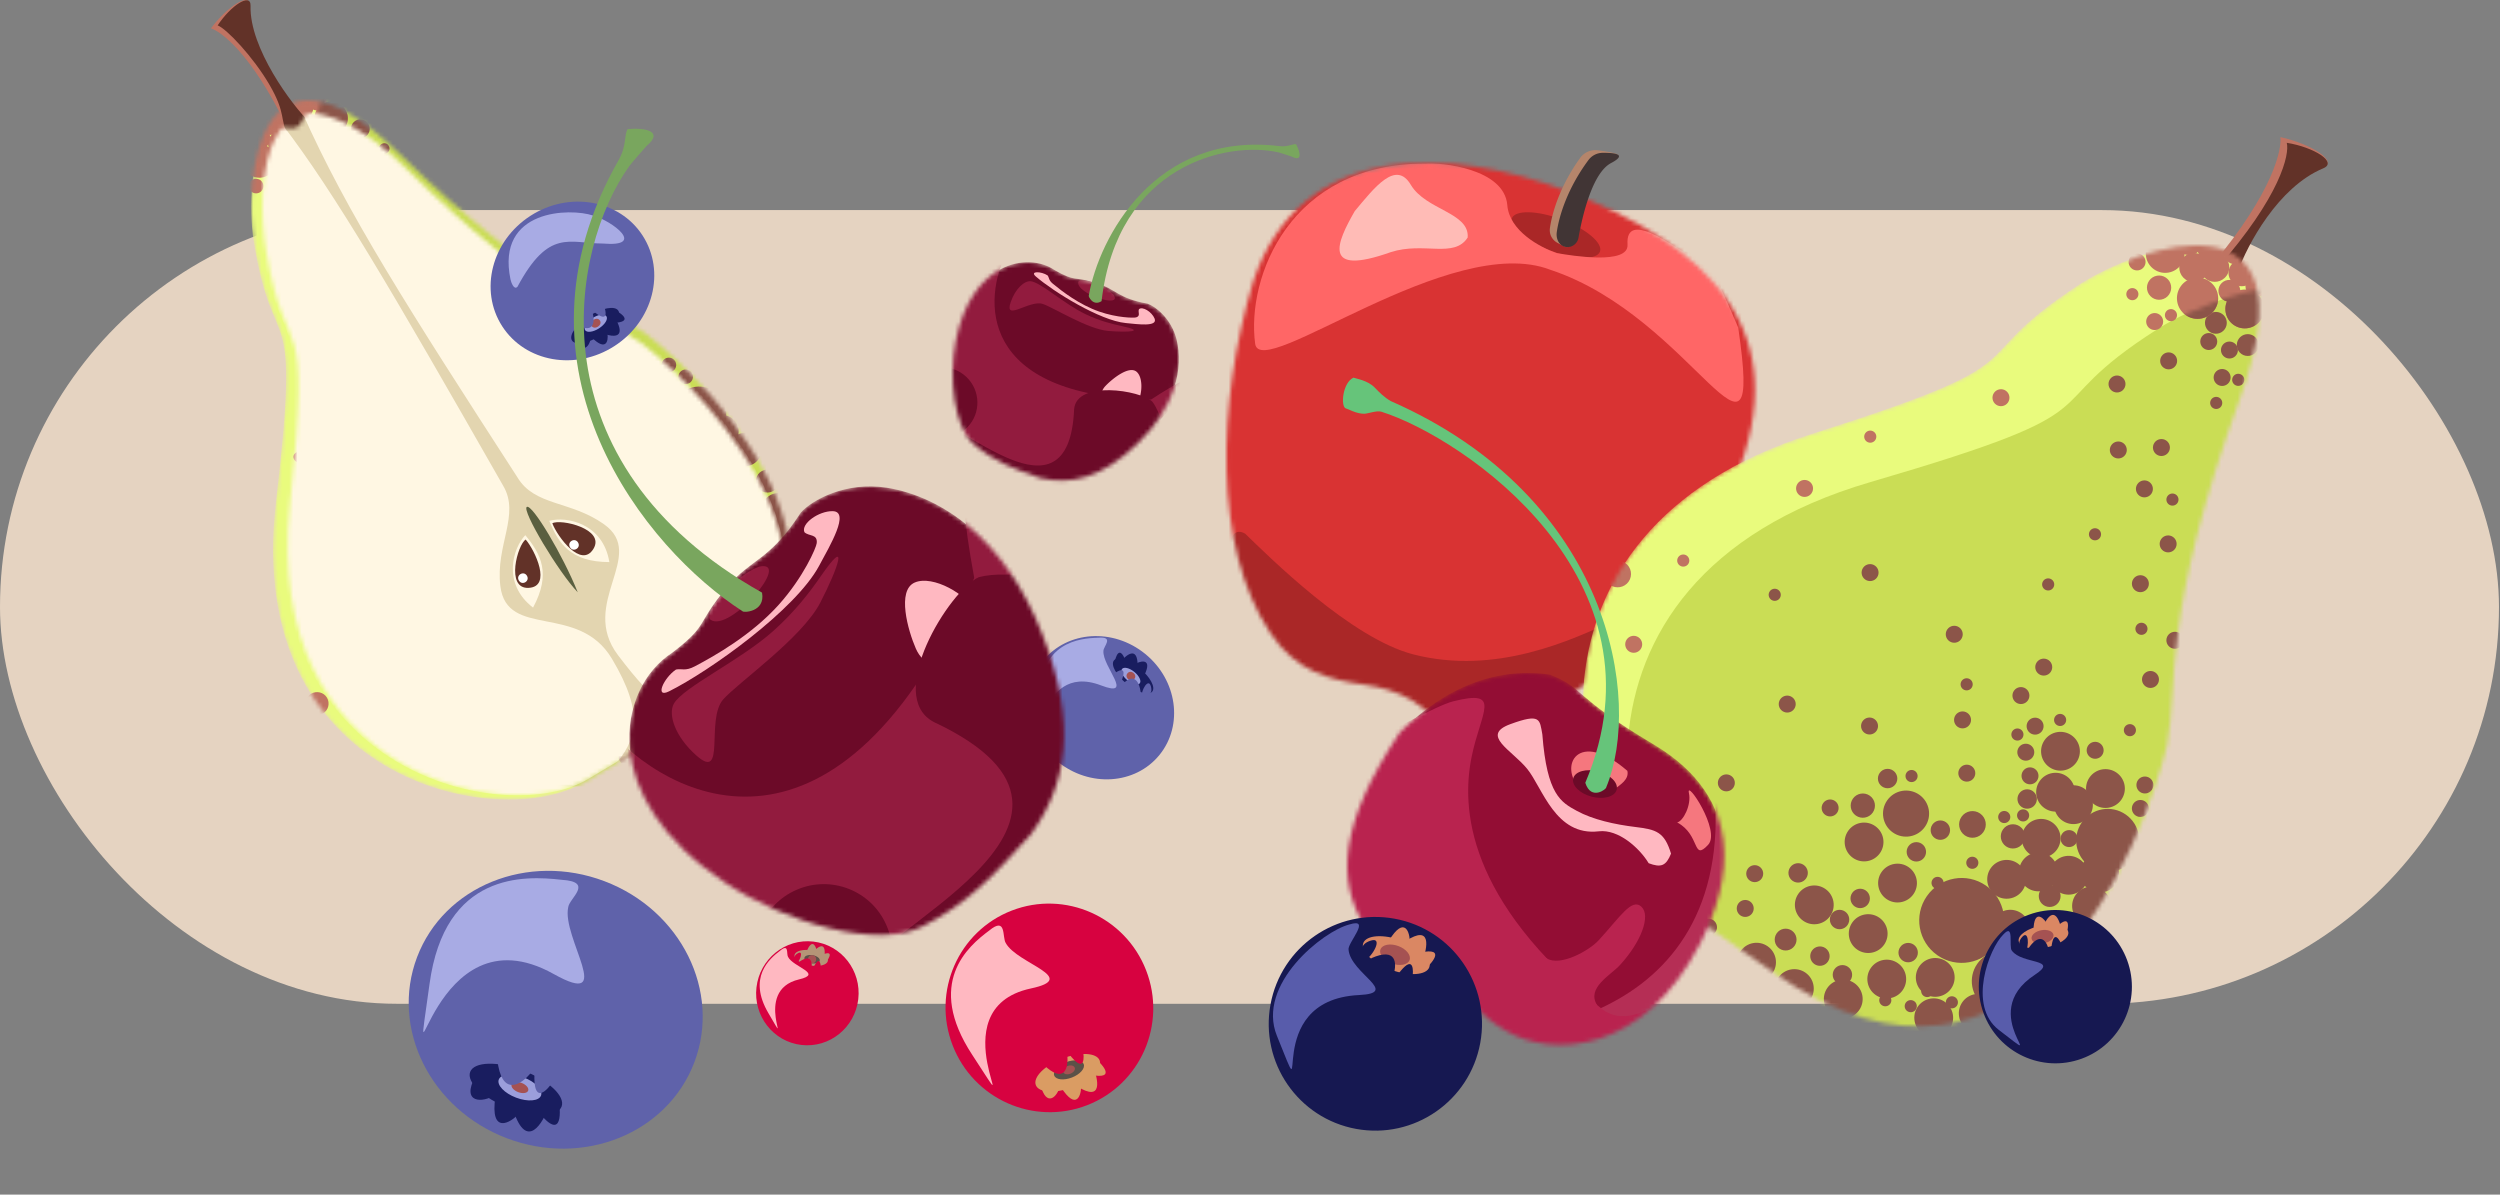 <svg viewBox="0 0 609 291" xmlns="http://www.w3.org/2000/svg" xmlns:xlink="http://www.w3.org/1999/xlink"><rect x="0" y="0" width="609" height="291" fill="#808080" stroke="none"/><defs><path d="M36.162 13.026C1.854-20.326-1.828 19.122.597 34.246 5.49 64.763 12.195 45.078 6.019 97.881c-7.977 68.208 54.534 80.495 75.045 68.258l24.656-14.71c55.421-33.066 6.649-82.084-9.792-94.763-10.571-7.304-25.249-10.086-59.766-43.641z" id="a"/><path d="M2.193 3.468C-.042 8.648-.157 19.862.093 24.25l12.33-16.528L7.298.126c-.45.071-3.121-1.259-5.106 3.342z" id="c"/><path d="M92.561 56.23c-10.21-7.18-24.32-10.017-57.752-42.874C25.411 4.119 17.886.759 12.846.109 9.469-.536 10.54 1.817 8.48 3.38c-2.352 1.07-3.423-1.282-4.85 1.897C-.953 12.6-.346 26.283.883 33.596c4.983 29.636 11.23 10.613 5.8 61.751-7.015 66.058 53.077 78.557 72.641 66.885l23.518-14.032c52.865-31.54 5.611-79.523-10.282-91.97z" id="e"/><path d="M123.921 77.122c-6.087 12.298-26.259 54.778-58.534 59.5-9.116 1.003-11.865.51-20.153-5.681-3.679-2.172-7.765-3.271-11.647-3.825-8.737-1.245-16.658-3.25-22.872-12.551C-3.35 93.515-2.275 58.51 6.488 28.97 18.078-5.971 55.202-3.601 82.362 6.68c35.613 13.48 56.364 34.574 41.56 70.44z" id="g"/><path d="M160.059 37.32c18.945-52.31-24.632-37.357-39.502-27.557-30.01 19.777-5.938 17.473-64.863 36.168-76.116 24.15-59.245 96.287-36.464 112.18l27.384 19.103c61.556 42.942 90.19-32.19 95.767-55.678 2.687-14.697-1.383-31.587 17.678-84.216z" id="i"/><path d="M23.032.002C16.472.109 4.531 5.348 0 7.712l23.416 5.167 5.601-9.062c-.291-.443-.158-3.91-5.985-3.815z" id="k"/><path d="M23.173 96.425C-7.889 75.727-2.963 49.12 10.43 40.529c9.167-7.054 5.51-6.587 13.277-15.878 6.035-7.217 10.386-6.363 18.051-18.266C44.43 3.385 52.71-1.262 62.68.32c13.313 2.112 28.867 12.444 37.927 35.742 8.703 22.378 5.802 36.68-2.697 48.564-9.075 10.072-15.368 16.927-26.57 22.592-10.947 5.536-33.3-.886-48.167-10.793z" id="m"/><path d="M.728 19.219C4.403.242 18.098-2.726 24.88 1.954c5.203 2.967 4.25 1.313 10.241 3.166 4.654 1.44 5.116 3.689 12.335 4.97 1.967.676 5.843 3.702 7.082 8.78 1.653 6.783-.172 16.279-9.489 25.266-8.949 8.633-16.362 10.108-23.737 8.425-6.627-2.321-11.16-3.956-16.106-8.174C.372 40.265-1.03 28.303.728 19.219z" id="o"/><path d="M12.752 14.555c-14.793 22.22-15.5 36.116-8.307 47.409 4.01 6.299 14.452 9.255 20.999 14.383 6.547 5.129 6.655 6.916 13.24 10.836 11.273 6.71 33.506 5.418 47.204-21.148C93.915 50.467 96.88 30.653 74.667 17.43 54.305 5.309 58.083 3.848 49.357.394 30.75-2.31 17.687 9.613 12.752 14.554z" id="q"/></defs><g fill="none" fill-rule="evenodd"><rect fill="#E5D3C1" fill-rule="nonzero" y="51.18" width="608.749" height="193.341" rx="96.671"/><g transform="translate(61.197 24.459)"><mask id="b" fill="#fff"><use xlink:href="#a"/></mask><g mask="url(#b)"><g transform="translate(-3.58 -14.383)"><path d="M39.741 27.41C5.433-5.944 1.751 33.505 4.176 48.628c4.895 30.519 11.598 10.833 5.422 63.637-7.977 68.208 54.534 80.495 75.045 68.258l24.656-14.71c55.421-33.066 6.65-82.084-9.792-94.763-10.57-7.304-25.249-10.087-59.766-43.642z" fill="#E9FB7D" fill-rule="nonzero"/><path d="M58.816 13.465C21.951-21.518 17.023 20.86 19.341 37.018c4.678 32.61 12.473 11.353 4.51 68.104-10.287 73.307 57.978 85.069 80.744 71.487l27.366-16.328c61.515-36.701 9.143-88.153-8.597-101.376-11.426-7.592-27.458-10.244-64.548-45.44z" fill="#CADD55" fill-rule="nonzero"/><ellipse fill="#C07362" fill-rule="nonzero" transform="rotate(-30.821 5.574 29.153)" cx="5.574" cy="29.153" rx="4.065" ry="4.066"/><ellipse fill="#C07362" fill-rule="nonzero" transform="rotate(-30.821 12.48 20.89)" cx="12.479" cy="20.891" rx="3.049" ry="3.049"/><ellipse fill="#C07362" fill-rule="nonzero" transform="rotate(-30.821 10.726 24.896)" cx="10.726" cy="24.896" rx="3.049" ry="3.049"/><ellipse fill="#C07362" fill-rule="nonzero" transform="rotate(-30.821 5.152 23.487)" cx="5.152" cy="23.487" rx="3.049" ry="3.049"/><ellipse fill="#C07362" fill-rule="nonzero" transform="rotate(-30.821 18.233 20.12)" cx="18.233" cy="20.121" rx="2.287" ry="2.287"/><ellipse fill="#C07362" fill-rule="nonzero" transform="rotate(-30.821 11.533 15.833)" cx="11.533" cy="15.833" rx="2.287" ry="2.287"/><ellipse fill="#C07362" fill-rule="nonzero" transform="rotate(-30.821 19.641 14.547)" cx="19.641" cy="14.547" rx="2.287" ry="2.287"/><ellipse fill="#C07362" fill-rule="nonzero" transform="rotate(-30.821 8.387 19.486)" cx="8.387" cy="19.486" rx="3.303" ry="3.303"/><ellipse fill="#C07362" fill-rule="nonzero" transform="rotate(-30.821 15.89 16.193)" cx="15.89" cy="16.193" rx="2.795" ry="2.795"/><ellipse fill="#8C5549" fill-rule="nonzero" transform="rotate(-30.821 23.188 25.45)" cx="23.188" cy="25.45" rx="2.287" ry="2.287"/><ellipse fill="#C07362" fill-rule="nonzero" transform="rotate(-30.821 16.91 26.829)" cx="16.909" cy="26.829" rx="4.319" ry="4.32"/><ellipse fill="#C07362" fill-rule="nonzero" transform="rotate(-30.821 23.03 18.739)" cx="23.03" cy="18.739" rx="4.065" ry="4.066"/><ellipse fill="#8C5549" fill-rule="nonzero" transform="rotate(-30.821 30.17 21.284)" cx="30.17" cy="21.284" rx="2.287" ry="2.287"/><ellipse fill="#C07362" fill-rule="nonzero" transform="rotate(-30.821 11.578 33.265)" cx="11.578" cy="33.265" rx="2.541" ry="2.541"/><ellipse fill="#C07362" fill-rule="nonzero" transform="rotate(-30.821 17.669 37.028)" cx="17.669" cy="37.028" rx="1.779" ry="1.779"/><ellipse fill="#8C5549" fill-rule="nonzero" transform="rotate(-30.821 29.55 25.205)" cx="29.55" cy="25.205" rx="1.779" ry="1.779"/><ellipse fill="#8C5549" fill-rule="nonzero" transform="rotate(-30.821 61.291 53.61)" cx="61.291" cy="53.61" rx="1.779" ry="1.779"/><ellipse fill="#8C5549" fill-rule="nonzero" transform="rotate(-30.821 26.353 49.6)" cx="26.353" cy="49.6" rx="1.779" ry="1.779"/><ellipse fill="#8C5549" fill-rule="nonzero" transform="rotate(-30.821 26.382 37.747)" cx="26.382" cy="37.747" rx="1.779" ry="1.779"/><ellipse fill="#8C5549" fill-rule="nonzero" transform="rotate(-30.821 105.327 78.823)" cx="105.327" cy="78.823" rx="1.779" ry="1.779"/><ellipse fill="#8C5549" fill-rule="nonzero" transform="rotate(-30.821 85.656 68.663)" cx="85.656" cy="68.663" rx="1.779" ry="1.779"/><ellipse fill="#8C5549" fill-rule="nonzero" transform="rotate(-30.821 88.807 98.74)" cx="88.807" cy="98.74" rx="1.779" ry="1.779"/><ellipse fill="#8C5549" fill-rule="nonzero" transform="rotate(-30.821 84.634 94.72)" cx="84.634" cy="94.72" rx="1.779" ry="1.779"/><ellipse fill="#8C5549" fill-rule="nonzero" transform="rotate(-30.821 77.575 94.789)" cx="77.575" cy="94.789" rx="1.779" ry="1.779"/><ellipse fill="#C07362" fill-rule="nonzero" transform="rotate(-30.821 18.976 72.939)" cx="18.976" cy="72.939" rx="1.779" ry="1.779"/><ellipse fill="#C07362" fill-rule="nonzero" transform="rotate(-30.821 15.16 101.255)" cx="15.159" cy="101.255" rx="1.27" ry="1.271"/><ellipse fill="#8C5549" fill-rule="nonzero" transform="rotate(-30.821 41.101 112.999)" cx="41.101" cy="112.999" rx="1.779" ry="1.779"/><ellipse fill="#C07362" fill-rule="nonzero" transform="rotate(-30.821 22.715 147.64)" cx="22.715" cy="147.641" rx="1.27" ry="1.271"/><ellipse fill="#8C5549" fill-rule="nonzero" transform="rotate(-30.821 59.075 140.15)" cx="59.075" cy="140.15" rx="1.779" ry="1.779"/><ellipse fill="#C07362" fill-rule="nonzero" transform="rotate(-30.821 51.49 177.52)" cx="51.489" cy="177.52" rx="1.524" ry="1.525"/><ellipse fill="#8C5549" fill-rule="nonzero" transform="rotate(-30.821 68.878 158.565)" cx="68.878" cy="158.565" rx="1.779" ry="1.779"/><ellipse fill="#C07362" fill-rule="nonzero" transform="rotate(-30.821 34.44 164.317)" cx="34.44" cy="164.317" rx="1.779" ry="1.779"/><ellipse fill="#C07362" fill-rule="nonzero" transform="rotate(-30.821 19.632 161.316)" cx="19.632" cy="161.316" rx="2.795" ry="2.795"/><ellipse fill="#8C5549" fill-rule="nonzero" transform="rotate(-30.821 37.13 133.122)" cx="37.131" cy="133.122" rx="1.27" ry="1.271"/><ellipse fill="#C07362" fill-rule="nonzero" transform="rotate(-30.821 19.388 118.26)" cx="19.388" cy="118.261" rx="1.779" ry="1.779"/><ellipse fill="#8C5549" fill-rule="nonzero" transform="rotate(-30.821 58.7 80.012)" cx="58.699" cy="80.012" rx="1.27" ry="1.271"/><ellipse fill="#8C5549" fill-rule="nonzero" transform="rotate(-30.821 60.126 102.24)" cx="60.126" cy="102.24" rx="1.779" ry="1.779"/><ellipse fill="#8C5549" fill-rule="nonzero" transform="rotate(-30.821 77.194 108.036)" cx="77.194" cy="108.036" rx="1.779" ry="1.779"/><ellipse fill="#8C5549" fill-rule="nonzero" transform="rotate(-30.821 70.351 126.32)" cx="70.351" cy="126.321" rx="1.779" ry="1.779"/><ellipse fill="#8C5549" fill-rule="nonzero" transform="rotate(-30.821 82.604 140.907)" cx="82.604" cy="140.907" rx="1.779" ry="1.779"/><ellipse fill="#8C5549" fill-rule="nonzero" transform="rotate(-30.821 66.498 62.339)" cx="66.498" cy="62.339" rx="1.779" ry="1.779"/><ellipse fill="#8C5549" fill-rule="nonzero" transform="rotate(-30.821 42.31 46.59)" cx="42.309" cy="46.59" rx="1.779" ry="1.779"/><ellipse fill="#8C5549" fill-rule="nonzero" transform="rotate(-30.821 39.064 55.036)" cx="39.064" cy="55.036" rx="1.779" ry="1.779"/><ellipse fill="#8C5549" fill-rule="nonzero" transform="rotate(-30.821 48.741 53.404)" cx="48.741" cy="53.404" rx="1.779" ry="1.779"/><ellipse fill="#8C5549" fill-rule="nonzero" transform="rotate(-30.821 74.105 87.982)" cx="74.105" cy="87.982" rx="1.779" ry="1.779"/><ellipse fill="#8C5549" fill-rule="nonzero" transform="rotate(-30.821 93.685 99.972)" cx="93.685" cy="99.972" rx="1.779" ry="1.779"/><ellipse fill="#8C5549" fill-rule="nonzero" transform="rotate(-30.821 109.028 97.919)" cx="109.028" cy="97.919" rx="1.779" ry="1.779"/><ellipse fill="#8C5549" fill-rule="nonzero" transform="rotate(-30.821 109.416 81.709)" cx="109.416" cy="81.709" rx="1.779" ry="1.779"/><ellipse fill="#8C5549" fill-rule="nonzero" transform="rotate(-30.821 80.272 60.63)" cx="80.272" cy="60.631" rx="1.779" ry="1.779"/><ellipse fill="#8C5549" fill-rule="nonzero" transform="rotate(-30.821 87.73 111.81)" cx="87.73" cy="111.81" rx="1.779" ry="1.779"/><ellipse fill="#8C5549" fill-rule="nonzero" transform="rotate(-30.821 88.656 160.968)" cx="88.656" cy="160.968" rx="1.779" ry="1.779"/><ellipse fill="#8C5549" fill-rule="nonzero" transform="rotate(-30.821 83.911 176.818)" cx="83.911" cy="176.818" rx="1.779" ry="1.779"/><ellipse fill="#8C5549" fill-rule="nonzero" transform="rotate(-30.821 70.144 175.563)" cx="70.144" cy="175.563" rx="1.779" ry="1.779"/><ellipse fill="#8C5549" fill-rule="nonzero" transform="rotate(-30.821 81.751 169.23)" cx="81.751" cy="169.23" rx="1.779" ry="1.779"/><ellipse fill="#8C5549" fill-rule="nonzero" transform="rotate(-30.821 94.898 174.406)" cx="94.898" cy="174.406" rx="1.779" ry="1.779"/><ellipse fill="#8C5549" fill-rule="nonzero" transform="rotate(-30.821 94.483 165.776)" cx="94.483" cy="165.776" rx="1.779" ry="1.779"/><ellipse fill="#8C5549" fill-rule="nonzero" transform="rotate(-30.821 26.144 28.42)" cx="26.144" cy="28.421" rx="1.779" ry="1.779"/><ellipse fill="#8C5549" fill-rule="nonzero" transform="rotate(-30.821 34.16 28.964)" cx="34.16" cy="28.964" rx="1.779" ry="1.779"/><ellipse fill="#C07362" fill-rule="nonzero" transform="rotate(-30.821 4.775 35.252)" cx="4.775" cy="35.252" rx="1.779" ry="1.779"/><ellipse fill="#C07362" fill-rule="nonzero" transform="rotate(-30.821 10.518 38.927)" cx="10.518" cy="38.927" rx="1.27" ry="1.271"/><ellipse fill="#8C5549" fill-rule="nonzero" transform="rotate(-30.821 83.52 122.607)" cx="83.52" cy="122.607" rx="1.27" ry="1.271"/><ellipse fill="#8C5549" fill-rule="nonzero" transform="rotate(-30.821 85.606 89.406)" cx="85.606" cy="89.406" rx="1.27" ry="1.271"/><ellipse fill="#8C5549" fill-rule="nonzero" transform="rotate(-30.821 84.711 98.816)" cx="84.711" cy="98.816" rx="1.27" ry="1.271"/><ellipse fill="#8C5549" fill-rule="nonzero" transform="rotate(-30.821 93.567 76.963)" cx="93.567" cy="76.963" rx="1.27" ry="1.271"/><ellipse fill="#8C5549" fill-rule="nonzero" transform="rotate(-30.821 75.204 66.022)" cx="75.204" cy="66.022" rx="1.27" ry="1.271"/><ellipse fill="#8C5549" fill-rule="nonzero" transform="rotate(-30.821 53.154 66.75)" cx="53.154" cy="66.75" rx="1.27" ry="1.271"/><ellipse fill="#8C5549" fill-rule="nonzero" transform="rotate(-30.821 70.754 104.185)" cx="70.754" cy="104.185" rx="1.27" ry="1.271"/><ellipse fill="#8C5549" fill-rule="nonzero" transform="rotate(-30.821 53.197 48.97)" cx="53.197" cy="48.971" rx="1.27" ry="1.271"/><ellipse fill="#8C5549" fill-rule="nonzero" transform="rotate(-30.821 38.51 32.287)" cx="38.51" cy="32.287" rx="1.27" ry="1.271"/><ellipse fill="#C07362" fill-rule="nonzero" transform="rotate(-30.821 17.852 33.367)" cx="17.852" cy="33.367" rx="1.27" ry="1.271"/><ellipse fill="#8C5549" fill-rule="nonzero" transform="rotate(-30.821 35.997 26.093)" cx="35.997" cy="26.093" rx="1.27" ry="1.271"/><ellipse fill="#8C5549" fill-rule="nonzero" transform="rotate(-30.821 134.315 128.4)" cx="134.315" cy="128.4" rx="1.27" ry="1.271"/><ellipse fill="#8C5549" fill-rule="nonzero" transform="rotate(-30.821 130.204 134.404)" cx="130.204" cy="134.404" rx="1.27" ry="1.271"/><ellipse fill="#8C5549" fill-rule="nonzero" transform="rotate(-30.821 125.925 138.14)" cx="125.925" cy="138.14" rx="1.27" ry="1.271"/><ellipse fill="#8C5549" fill-rule="nonzero" transform="rotate(-30.821 127.395 142.589)" cx="127.395" cy="142.589" rx="1.27" ry="1.271"/><ellipse fill="#8C5549" fill-rule="nonzero" transform="rotate(-30.821 124.073 146.938)" cx="124.073" cy="146.938" rx="1.27" ry="1.271"/><ellipse fill="#8C5549" fill-rule="nonzero" transform="rotate(-30.821 105.318 118.478)" cx="105.318" cy="118.478" rx="1.27" ry="1.271"/><ellipse fill="#8C5549" fill-rule="nonzero" transform="rotate(-30.821 106.17 126.847)" cx="106.169" cy="126.847" rx="1.27" ry="1.271"/><ellipse fill="#8C5549" fill-rule="nonzero" transform="rotate(-30.821 100.645 104.696)" cx="100.645" cy="104.696" rx="1.27" ry="1.271"/><ellipse fill="#8C5549" fill-rule="nonzero" transform="rotate(-30.821 99.33 108.44)" cx="99.329" cy="108.44" rx="1.27" ry="1.271"/><ellipse fill="#8C5549" fill-rule="nonzero" transform="rotate(-30.821 94.418 85.332)" cx="94.418" cy="85.332" rx="1.779" ry="1.779"/><ellipse fill="#8C5549" fill-rule="nonzero" transform="rotate(-30.821 102.607 86.66)" cx="102.607" cy="86.66" rx="4.065" ry="4.066"/><ellipse fill="#8C5549" fill-rule="nonzero" transform="rotate(-30.821 99.01 96.499)" cx="99.009" cy="96.499" rx="4.065" ry="4.066"/><ellipse fill="#8C5549" fill-rule="nonzero" transform="rotate(-30.821 102.937 94.156)" cx="102.937" cy="94.156" rx="4.065" ry="4.066"/><ellipse fill="#8C5549" fill-rule="nonzero" transform="rotate(-30.821 91.612 92.036)" cx="91.612" cy="92.036" rx="4.065" ry="4.066"/><ellipse fill="#8C5549" fill-rule="nonzero" transform="rotate(-30.821 112.706 90.694)" cx="112.706" cy="90.694" rx="6.606" ry="6.607"/><ellipse fill="#8C5549" fill-rule="nonzero" transform="rotate(-30.821 106.575 103.229)" cx="106.575" cy="103.229" rx="4.065" ry="4.066"/><ellipse fill="#8C5549" fill-rule="nonzero" transform="rotate(-30.821 102.751 134.508)" cx="102.751" cy="134.508" rx="4.065" ry="4.066"/><ellipse fill="#8C5549" fill-rule="nonzero" transform="rotate(-30.821 109.874 144.462)" cx="109.874" cy="144.462" rx="4.065" ry="4.066"/><ellipse fill="#8C5549" fill-rule="nonzero" transform="rotate(-30.821 99.745 152.28)" cx="99.745" cy="152.28" rx="4.065" ry="4.066"/><ellipse fill="#8C5549" fill-rule="nonzero" transform="rotate(-30.821 97.862 102.51)" cx="97.862" cy="102.51" rx="2.033" ry="2.033"/><ellipse fill="#8C5549" fill-rule="nonzero" transform="rotate(-30.821 115.992 101.162)" cx="115.992" cy="101.162" rx="4.065" ry="4.066"/><ellipse fill="#8C5549" fill-rule="nonzero" transform="rotate(-30.821 111.431 113.352)" cx="111.431" cy="113.352" rx="4.065" ry="4.066"/><ellipse fill="#8C5549" fill-rule="nonzero" transform="rotate(-30.821 118.332 106.57)" cx="118.332" cy="106.571" rx="2.287" ry="2.287"/><ellipse fill="#8C5549" fill-rule="nonzero" transform="rotate(-30.821 112.754 106.644)" cx="112.754" cy="106.644" rx="4.065" ry="4.066"/><ellipse fill="#8C5549" fill-rule="nonzero" transform="rotate(-30.821 130.494 122.987)" cx="130.494" cy="122.987" rx="6.352" ry="6.353"/><ellipse fill="#8C5549" fill-rule="nonzero" transform="rotate(-30.821 131.587 139.2)" cx="131.587" cy="139.201" rx="4.065" ry="4.066"/><ellipse fill="#8C5549" fill-rule="nonzero" transform="rotate(-30.821 134.572 130.318)" cx="134.572" cy="130.318" rx="4.065" ry="4.066"/><ellipse fill="#8C5549" fill-rule="nonzero" transform="rotate(-30.821 124.014 135.434)" cx="124.014" cy="135.434" rx="4.065" ry="4.066"/><ellipse fill="#8C5549" fill-rule="nonzero" transform="rotate(-30.821 103.774 108.452)" cx="103.774" cy="108.452" rx="2.541" ry="2.541"/><ellipse fill="#8C5549" fill-rule="nonzero" transform="rotate(-30.821 118.273 95.066)" cx="118.273" cy="95.066" rx="4.065" ry="4.066"/><ellipse fill="#8C5549" fill-rule="nonzero" transform="rotate(-30.821 121.27 116.95)" cx="121.27" cy="116.95" rx="4.065" ry="4.066"/><ellipse fill="#8C5549" fill-rule="nonzero" transform="rotate(-30.821 131.997 114.1)" cx="131.997" cy="114.101" rx="4.065" ry="4.066"/><ellipse fill="#8C5549" fill-rule="nonzero" transform="rotate(-30.821 123.727 110.158)" cx="123.727" cy="110.158" rx="2.541" ry="2.541"/><ellipse fill="#8C5549" fill-rule="nonzero" transform="rotate(-30.821 115.41 125.476)" cx="115.41" cy="125.476" rx="8.893" ry="8.894"/><ellipse fill="#8C5549" fill-rule="nonzero" transform="rotate(-30.821 105.72 168.245)" cx="105.719" cy="168.245" rx="4.065" ry="4.066"/><ellipse fill="#8C5549" fill-rule="nonzero" transform="rotate(-30.821 114.011 163.298)" cx="114.011" cy="163.298" rx="4.065" ry="4.066"/><ellipse fill="#8C5549" fill-rule="nonzero" transform="rotate(-30.821 103.908 160.745)" cx="103.908" cy="160.745" rx="2.287" ry="2.287"/><ellipse fill="#8C5549" fill-rule="nonzero" transform="rotate(-30.821 120.22 154.86)" cx="120.219" cy="154.86" rx="4.065" ry="4.066"/><ellipse fill="#8C5549" fill-rule="nonzero" transform="rotate(-30.821 115.518 152.93)" cx="115.518" cy="152.93" rx="2.033" ry="2.033"/><ellipse fill="#8C5549" fill-rule="nonzero" transform="rotate(-30.821 120.156 144.837)" cx="120.156" cy="144.837" rx="4.065" ry="4.066"/><ellipse fill="#8C5549" fill-rule="nonzero" transform="scale(1 -1) rotate(30.821 590.331 0)" cx="92.025" cy="137.357" rx="4.065" ry="4.066"/><ellipse fill="#8C5549" fill-rule="nonzero" transform="rotate(-30.821 90.22 126.894)" cx="90.22" cy="126.894" rx="4.827" ry="4.828"/><ellipse fill="#8C5549" fill-rule="nonzero" transform="rotate(-30.821 84.973 134.463)" cx="84.973" cy="134.463" rx="2.541" ry="2.541"/><ellipse fill="#8C5549" fill-rule="nonzero" transform="rotate(-30.821 81.94 127.396)" cx="81.94" cy="127.396" rx="2.033" ry="2.033"/><ellipse fill="#8C5549" fill-rule="nonzero" transform="rotate(-30.821 98.41 128.222)" cx="98.409" cy="128.222" rx="2.033" ry="2.033"/><ellipse fill="#8C5549" fill-rule="nonzero" transform="rotate(-30.821 104.721 148.72)" cx="104.721" cy="148.72" rx="2.033" ry="2.033"/><ellipse fill="#8C5549" fill-rule="nonzero" transform="rotate(-30.821 102.47 142.962)" cx="102.469" cy="142.962" rx="2.033" ry="2.033"/><ellipse fill="#8C5549" fill-rule="nonzero" transform="rotate(-30.821 92.25 152.61)" cx="92.249" cy="152.61" rx="2.033" ry="2.033"/><ellipse fill="#8C5549" fill-rule="nonzero" transform="rotate(-30.821 116.947 138.466)" cx="116.947" cy="138.466" rx="2.033" ry="2.033"/><ellipse fill="#8C5549" fill-rule="nonzero" transform="rotate(-30.821 110.021 155.618)" cx="110.021" cy="155.618" rx="2.033" ry="2.033"/><ellipse fill="#8C5549" fill-rule="nonzero" transform="rotate(-30.821 98.005 115.148)" cx="98.005" cy="115.148" rx="2.795" ry="2.795"/><ellipse fill="#8C5549" fill-rule="nonzero" transform="rotate(-30.821 96.333 121.768)" cx="96.333" cy="121.768" rx="2.033" ry="2.033"/><ellipse fill="#8C5549" fill-rule="nonzero" transform="rotate(-30.821 123.84 99.438)" cx="123.84" cy="99.438" rx="4.065" ry="4.066"/><ellipse fill="#8C5549" fill-rule="nonzero" transform="rotate(-30.821 129.312 107.122)" cx="129.312" cy="107.122" rx="2.795" ry="2.795"/><g transform="translate(18.934 9.6)"><mask id="d" fill="#fff"><use xlink:href="#c"/></mask><g mask="url(#d)" fill="#8C5549" fill-rule="nonzero"><g transform="translate(-6.344 2.07)"><ellipse transform="rotate(-30.821 5.644 8.45)" cx="5.644" cy="8.45" rx="2.287" ry="2.287"/><path d="M8.03 12.944a4.32 4.32 0 1 1-7.42 4.427 4.32 4.32 0 0 1 7.42-4.427z"/><ellipse transform="rotate(-30.821 10.44 7.067)" cx="10.441" cy="7.067" rx="4.065" ry="4.066"/><ellipse transform="rotate(-30.821 6.615 3.136)" cx="6.615" cy="3.136" rx="2.287" ry="2.287"/></g></g></g></g></g></g><path d="M60.73 1.337c-1.073 10.811 7.638 21.56 12.128 25.582 2.702 9.032 5.9 22.498-2.922 4.109-8.822-18.39-16.409-23.521-18.554-24.114 3.938-5.302 9.691-9.03 9.348-5.577z" fill="#C07362" fill-rule="nonzero"/><path d="M61.035 1.405c-.306 10.3 10.136 24.269 14.39 28.397 2.96 8.822 5.09 20.231-5.294 2.826-2.047-3.432-.313-4.8-4.474-11.957C61.68 13.829 55.148 6.963 53.019 6.187c3.198-4.845 8.113-8.072 8.016-4.782z" fill="#623228" fill-rule="nonzero"/><g transform="translate(63.956 27.542)"><mask id="f" fill="#fff"><use xlink:href="#e"/></mask><g mask="url(#f)" fill-rule="nonzero"><g transform="translate(-1.2 -1.973)"><path d="M34.94 13.09C1.235-20.144-1.854 18.62.686 33.528 5.811 63.613 12.075 44.329 6.732 96.2c-6.903 67.005 53.917 79.863 73.672 68.077l23.748-14.17c53.38-31.847 5.442-80.671-10.67-93.347-10.35-7.316-24.628-10.235-58.541-43.671z" fill="#FFF7E3"/><path d="M59.805 92.738C32.968 45.71 18.798 21.388 5.913 4.608l4.903-2.926c10.952 24.687 25.99 48.043 52.449 88.992 4.228 7.086 12.92 5.65 21.115 11.466 10.655 7.56-6.22 19.193 3.405 31.89 9.279 12.244 13.47 14.779 21.469 13.7L86.7 161.185c5.534-6.323 7.777-12.592-.387-26.276-8.165-13.685-25.591-4.738-27.183-17.705-1.224-9.973 4.902-17.38.674-24.466z" fill="#E3D5B0"/><path d="M65.208 104.796c-2.972 3.06-5.751 11.77 1.889 17.647 4.47-8.325 1.903-13.047-1.89-17.647z" fill="#FFF7E3"/><path d="M65.303 105.867c-1.941 1.158-4.992 12.075.726 11.769 5.717-.306 1.528-9.152-.726-11.77z" fill="#623228"/><ellipse fill="#FFF" transform="rotate(-30.821 64.625 115.27)" cx="64.625" cy="115.27" rx="1.142" ry="1.153"/><path d="M71.049 101.31c4.105-1.161 13.089.53 14.632 10.045-9.45-.02-12.385-4.522-14.632-10.044z" fill="#FFF7E3"/><path d="M71.788 101.908c1.94-1.158 12.997 1.342 10.012 6.229-2.985 4.886-8.78-3.002-10.012-6.23z" fill="#623228"/><ellipse fill="#FFF" transform="rotate(-30.821 77.077 107.169)" cx="77.077" cy="107.169" rx="1.142" ry="1.153"/><path d="M77.982 118.715c-4.675-4.865-13.716-20.018-12.408-20.798 1.307-.78 8.81 11.798 12.408 20.798z" fill="#5A5F3F"/><path d="M96.84 149.765c-2.207 1.316-.091 3.747-3.765 7.618l10.786-6.436c-4.564.709-4.815-2.498-7.021-1.182z" fill="#8C5549"/></g></g></g><ellipse fill="#5F62AA" fill-rule="nonzero" transform="rotate(147.173 139.445 68.44)" cx="139.445" cy="68.441" rx="20.359" ry="18.876"/><ellipse fill="#191D5F" fill-rule="nonzero" transform="rotate(147.173 144.983 79.318)" cx="144.983" cy="79.318" rx="6.713" ry="2.751"/><path d="M147.845 80.716c.446 1.339.353 5.023-3.025 2.109-2.884-2.487.563-2.041 3.025-2.11zm-3.934 1.363c-.073 1.995-1.844 4.533-3.657.658-1.813-3.876 2.073-1.892 3.657-.658zm5.525-6.737c2.275 1.127 5.241 3.374-1.089 3.349-6.33-.025-1.912-2.243 1.09-3.35z" fill="#191D5F" fill-rule="nonzero"/><path d="M149.496 76.957c1.5 2.2 3.145 6.16-2.282 4.397s-.74-3.666 2.282-4.397z" fill="#191D5F" fill-rule="nonzero"/><ellipse fill="#9B9EDB" fill-rule="nonzero" transform="rotate(147.173 145.124 78.737)" cx="145.124" cy="78.737" rx="3.101" ry="1.483"/><ellipse fill="#A55252" fill-rule="nonzero" transform="rotate(147.173 145.124 78.737)" cx="145.124" cy="78.737" rx="1.213" ry="1"/><path d="M144.4 76.37c.466 1.769.435 4.846-3.416 3.004-3.85-1.841.673-2.77 3.416-3.004zm2.706-1.916c.581 1.502 1.025 3.988-1.843 1.916s.034-2.141 1.843-1.916z" fill="#5F62AA" fill-rule="nonzero"/><path d="M124.351 68.047c-3.558-17.206 14.631-17.386 20.073-15.555 4.757 1.335 13.146 7.733 2.422 6.833-8.149-.02-13.145-3.754-20.786 10.523-.867.922-1.57-1.126-1.709-1.8z" fill="#A8ABE4" fill-rule="nonzero"/><g transform="translate(298.761 39.664)"><mask id="h" fill="#fff"><use xlink:href="#g"/></mask><g mask="url(#h)" fill-rule="nonzero"><g transform="translate(-65.765 -44.145)"><path fill="#D93333" transform="rotate(20.733 123.784 117.775)" d="M24.933 29.263H222.636V206.288H24.933z"/><path d="M164.148 168.134c20.918-38.515-12.714 6.033-52.802-4.227-15.264-3.907-35.11-23.713-41.015-29.42-4.983-2.876-4.564 8.735-3.66 11.831 2.998 10.282 21.89 31.316 39.432 35.771 28.816 7.32 54.314-7.087 58.045-13.955z" fill="#AA2727"/><ellipse fill="#AA2727" transform="rotate(20.733 146.02 61.73)" cx="146.021" cy="61.729" rx="11.472" ry="4.032"/><path d="M134.183 54.454c-.725-8.917-16.051-10.434-20.013-10.119-32.868-.123-43.582 27.642-41.412 43.881 1.262 9.446 47.653-27.411 71.927-18.01 35.15 11.646 52.028 56.902 45.748 14.082C178.948 57.24 180.28 66.575 177.9 66.186c-2.714-1.167-15.008-10.917-14.43-2.112.325 4.968-13.51 2.705-17.244 2.06-4.127-1.423-11.535-5.413-12.044-11.68z" fill="#F66"/><path d="M105.777 65.907c-16.864 5.994-13.148-2.339-8.75-10.006 4.778-5.7 9.998-12.57 13.65-6.399 3.652 6.17 14.299 6.712 13.854 12.832-3.316 5.172-10.654.959-18.754 3.573z" fill-opacity=".8" fill="#FFD1CA"/></g></g></g><path d="M390.774 38.733c6.765-.819 1.902-1.681-1.554-2.119-1.652-.209-3.29.475-4.267 1.823-4.86 6.723-6.843 13.22-7.394 17.139-.206 1.461.506 2.84 1.796 3.558.78.433 1.592.836 2.115 1.014a.832.832 0 0 0 .238.043.99.99 0 0 0 1.027-1.032c-.173-4.214-.22-19.425 8.04-20.426z" fill="#B5856B" fill-rule="nonzero"/><path d="M392.442 39.727c4.248-2.235.586-2.53-2.059-2.5a4.361 4.361 0 0 0-3.453 1.783c-5.087 6.871-7.14 13.559-7.703 17.56-.205 1.461.417 3.03 1.82 3.492.063.02.13.042.2.063 1.506.35 2.996-.678 3.268-2.201.923-5.174 3.338-15.782 7.927-18.197z" fill="#413535" fill-rule="nonzero"/><path d="M565.883 40.64c-11.973 4.03-19.2 18.402-21.317 25.085-8.282 7.181-21.027 17.008-5.753-1.134 15.274-18.142 17.085-28.637 16.688-31.194 7.503 1.64 14.207 5.956 10.382 7.243z" fill="#C07362" fill-rule="nonzero"/><path d="M565.957 40.995c-11.065 4.6-18.512 18.716-20.853 25.2-7.936 7.354-20.696 16.978-5.119-.706 15.67-17.789 17.783-27.991 17.07-30.704 6.664 1.073 12.436 4.741 8.902 6.21z" fill="#623228" fill-rule="nonzero"/><g transform="translate(385.57 59.807)"><mask id="j" fill="#fff"><use xlink:href="#i"/></mask><g mask="url(#j)"><g transform="translate(0 -6.157)"><path d="M160.059 43.477c18.945-52.31-24.632-37.357-39.502-27.557-30.01 19.777-5.938 17.473-64.863 36.168-76.116 24.15-59.245 96.287-36.464 112.18l27.384 19.103c61.556 42.942 90.19-32.19 95.767-55.678 2.687-14.697-1.383-31.587 17.678-84.216z" fill="#E9FB7D" fill-rule="nonzero"/><path d="M183.962 57.032c19.452-55.801-27.825-40.768-43.845-30.587-32.33 20.547-6.07 18.65-70.034 37.336-82.626 24.14-62.446 102.126-37.162 119.765l30.396 21.204c68.322 47.663 97.816-32.448 103.347-57.574 2.584-15.742-2.272-34.003 17.298-90.144z" fill="#CADD55" fill-rule="nonzero"/><ellipse fill="#C07362" fill-rule="nonzero" transform="rotate(34.9 141.87 8.093)" cx="141.87" cy="8.093" rx="4.728" ry="4.727"/><ellipse fill="#C07362" fill-rule="nonzero" transform="rotate(34.9 153.93 11.463)" cx="153.93" cy="11.463" rx="3.546" ry="3.546"/><ellipse fill="#C07362" fill-rule="nonzero" transform="rotate(34.9 148.847 11.519)" cx="148.847" cy="11.519" rx="3.546" ry="3.546"/><ellipse fill="#C07362" fill-rule="nonzero" transform="rotate(34.9 147.674 4.937)" cx="147.674" cy="4.937" rx="3.546" ry="3.546"/><ellipse fill="#C07362" fill-rule="nonzero" transform="rotate(34.9 157.498 17.194)" cx="157.498" cy="17.194" rx="2.659" ry="2.659"/><ellipse fill="#C07362" fill-rule="nonzero" transform="rotate(34.9 158.839 8.042)" cx="158.839" cy="8.042" rx="2.659" ry="2.659"/><ellipse fill="#C07362" fill-rule="nonzero" transform="rotate(34.9 164.08 16.022)" cx="164.08" cy="16.022" rx="2.659" ry="2.659"/><ellipse fill="#C07362" fill-rule="nonzero" transform="rotate(34.9 153.462 6.453)" cx="153.462" cy="6.453" rx="3.841" ry="3.841"/><ellipse fill="#C07362" fill-rule="nonzero" transform="rotate(34.9 160.54 12.832)" cx="160.541" cy="12.832" rx="3.25" ry="3.25"/><ellipse fill="#8C5549" fill-rule="nonzero" transform="rotate(34.9 154.219 24.993)" cx="154.219" cy="24.993" rx="2.659" ry="2.659"/><ellipse fill="#C07362" fill-rule="nonzero" transform="rotate(34.9 149.755 18.997)" cx="149.755" cy="18.997" rx="5.023" ry="5.023"/><ellipse fill="#C07362" fill-rule="nonzero" transform="rotate(34.9 161.257 21.617)" cx="161.257" cy="21.617" rx="4.728" ry="4.727"/><ellipse fill="#8C5549" fill-rule="nonzero" transform="rotate(34.9 161.974 30.403)" cx="161.974" cy="30.403" rx="2.659" ry="2.659"/><ellipse fill="#C07362" fill-rule="nonzero" transform="rotate(34.9 140.383 16.422)" cx="140.383" cy="16.422" rx="2.955" ry="2.955"/><ellipse fill="#C07362" fill-rule="nonzero" transform="rotate(34.9 139.307 24.677)" cx="139.307" cy="24.677" rx="2.068" ry="2.068"/><ellipse fill="#8C5549" fill-rule="nonzero" transform="rotate(34.9 157.522 31.62)" cx="157.522" cy="31.62" rx="2.068" ry="2.068"/><ellipse fill="#8C5549" fill-rule="nonzero" transform="rotate(34.9 142.59 78.845)" cx="142.591" cy="78.845" rx="2.068" ry="2.068"/><ellipse fill="#8C5549" fill-rule="nonzero" transform="rotate(34.9 130.133 39.893)" cx="130.133" cy="39.893" rx="2.068" ry="2.068"/><ellipse fill="#8C5549" fill-rule="nonzero" transform="rotate(34.9 142.712 34.258)" cx="142.712" cy="34.258" rx="2.068" ry="2.068"/><ellipse fill="#8C5549" fill-rule="nonzero" transform="rotate(34.9 136.926 137.577)" cx="136.926" cy="137.577" rx="2.068" ry="2.068"/><ellipse fill="#8C5549" fill-rule="nonzero" transform="rotate(34.9 138.288 111.868)" cx="138.288" cy="111.868" rx="2.068" ry="2.068"/><ellipse fill="#8C5549" fill-rule="nonzero" transform="rotate(34.9 107.914 129.586)" cx="107.914" cy="129.586" rx="2.068" ry="2.068"/><ellipse fill="#8C5549" fill-rule="nonzero" transform="rotate(34.9 110.179 123.241)" cx="110.179" cy="123.241" rx="2.068" ry="2.068"/><ellipse fill="#8C5549" fill-rule="nonzero" transform="rotate(34.9 106.729 115.791)" cx="106.729" cy="115.791" rx="2.068" ry="2.068"/><ellipse fill="#C07362" fill-rule="nonzero" transform="rotate(34.9 101.866 43.23)" cx="101.866" cy="43.229" rx="2.068" ry="2.068"/><ellipse fill="#C07362" fill-rule="nonzero" transform="rotate(34.9 70.025 52.72)" cx="70.025" cy="52.719" rx="1.477" ry="1.477"/><ellipse fill="#8C5549" fill-rule="nonzero" transform="rotate(34.9 69.983 85.833)" cx="69.983" cy="85.833" rx="2.068" ry="2.068"/><ellipse fill="#C07362" fill-rule="nonzero" transform="rotate(34.9 24.47 82.903)" cx="24.47" cy="82.903" rx="1.477" ry="1.477"/><ellipse fill="#8C5549" fill-rule="nonzero" transform="rotate(34.9 49.799 117.865)" cx="49.799" cy="117.865" rx="2.068" ry="2.068"/><ellipse fill="#C07362" fill-rule="nonzero" transform="rotate(34.9 6.558 127.688)" cx="6.558" cy="127.688" rx="1.773" ry="1.773"/><ellipse fill="#8C5549" fill-rule="nonzero" transform="rotate(34.9 34.968 137.06)" cx="34.968" cy="137.059" rx="2.068" ry="2.068"/><ellipse fill="#C07362" fill-rule="nonzero" transform="rotate(34.9 12.4 103.303)" cx="12.4" cy="103.303" rx="2.068" ry="2.068"/><ellipse fill="#C07362" fill-rule="nonzero" transform="rotate(34.9 8.499 86.171)" cx="8.499" cy="86.171" rx="3.25" ry="3.25"/><ellipse fill="#8C5549" fill-rule="nonzero" transform="rotate(34.9 46.754 91.243)" cx="46.754" cy="91.243" rx="1.477" ry="1.477"/><ellipse fill="#C07362" fill-rule="nonzero" transform="rotate(34.9 54.02 65.332)" cx="54.021" cy="65.332" rx="2.068" ry="2.068"/><ellipse fill="#8C5549" fill-rule="nonzero" transform="rotate(34.9 113.366 88.718)" cx="113.366" cy="88.718" rx="1.477" ry="1.477"/><ellipse fill="#8C5549" fill-rule="nonzero" transform="rotate(34.9 90.486 100.857)" cx="90.486" cy="100.857" rx="2.068" ry="2.068"/><ellipse fill="#8C5549" fill-rule="nonzero" transform="rotate(34.9 92.506 121.72)" cx="92.506" cy="121.719" rx="2.068" ry="2.068"/><ellipse fill="#8C5549" fill-rule="nonzero" transform="rotate(34.9 69.85 123.207)" cx="69.851" cy="123.207" rx="2.068" ry="2.068"/><ellipse fill="#8C5549" fill-rule="nonzero" transform="rotate(34.9 60.249 143.168)" cx="60.249" cy="143.168" rx="2.068" ry="2.068"/><ellipse fill="#8C5549" fill-rule="nonzero" transform="rotate(34.9 135.829 88.538)" cx="135.829" cy="88.538" rx="2.068" ry="2.068"/><ellipse fill="#8C5549" fill-rule="nonzero" transform="rotate(34.9 140.955 55.368)" cx="140.955" cy="55.368" rx="2.068" ry="2.068"/><ellipse fill="#8C5549" fill-rule="nonzero" transform="rotate(34.9 130.45 55.965)" cx="130.45" cy="55.965" rx="2.068" ry="2.068"/><ellipse fill="#8C5549" fill-rule="nonzero" transform="rotate(34.9 136.808 65.444)" cx="136.808" cy="65.444" rx="2.068" ry="2.068"/><ellipse fill="#8C5549" fill-rule="nonzero" transform="rotate(34.9 112.285 108.86)" cx="112.285" cy="108.859" rx="2.068" ry="2.068"/><ellipse fill="#8C5549" fill-rule="nonzero" transform="rotate(34.9 108.94 135.346)" cx="108.94" cy="135.346" rx="2.068" ry="2.068"/><ellipse fill="#8C5549" fill-rule="nonzero" transform="rotate(34.9 118.454 150.63)" cx="118.454" cy="150.629" rx="2.068" ry="2.068"/><ellipse fill="#8C5549" fill-rule="nonzero" transform="rotate(34.9 135.822 143.292)" cx="135.822" cy="143.292" rx="2.068" ry="2.068"/><ellipse fill="#8C5549" fill-rule="nonzero" transform="rotate(34.9 144.227 102.322)" cx="144.227" cy="102.322" rx="2.068" ry="2.068"/><ellipse fill="#8C5549" fill-rule="nonzero" transform="rotate(34.9 93.544 134.692)" cx="93.544" cy="134.692" rx="2.068" ry="2.068"/><ellipse fill="#8C5549" fill-rule="nonzero" transform="rotate(34.9 41.879 159.172)" cx="41.879" cy="159.172" rx="2.068" ry="2.068"/><ellipse fill="#8C5549" fill-rule="nonzero" transform="rotate(34.9 22.808 161.72)" cx="22.808" cy="161.72" rx="2.068" ry="2.068"/><ellipse fill="#8C5549" fill-rule="nonzero" transform="rotate(34.9 17.554 146.527)" cx="17.554" cy="146.527" rx="2.068" ry="2.068"/><ellipse fill="#8C5549" fill-rule="nonzero" transform="rotate(34.9 29.818 155.803)" cx="29.818" cy="155.803" rx="2.068" ry="2.068"/><ellipse fill="#8C5549" fill-rule="nonzero" transform="rotate(34.9 30.62 172.213)" cx="30.62" cy="172.213" rx="2.068" ry="2.068"/><ellipse fill="#8C5549" fill-rule="nonzero" transform="rotate(34.9 39.569 167.648)" cx="39.569" cy="167.648" rx="2.068" ry="2.068"/><ellipse fill="#8C5549" fill-rule="nonzero" transform="rotate(34.9 152.483 29.546)" cx="152.483" cy="29.546" rx="2.068" ry="2.068"/><ellipse fill="#8C5549" fill-rule="nonzero" transform="rotate(34.9 155.74 38.304)" cx="155.741" cy="38.304" rx="2.068" ry="2.068"/><ellipse fill="#C07362" fill-rule="nonzero" transform="rotate(34.9 135.023 10.16)" cx="135.023" cy="10.161" rx="2.068" ry="2.068"/><ellipse fill="#C07362" fill-rule="nonzero" transform="rotate(34.9 133.874 18.005)" cx="133.874" cy="18.005" rx="1.477" ry="1.477"/><ellipse fill="#8C5549" fill-rule="nonzero" transform="rotate(34.9 80.086 135.391)" cx="80.086" cy="135.391" rx="1.477" ry="1.477"/><ellipse fill="#8C5549" fill-rule="nonzero" transform="rotate(34.9 116.276 121.731)" cx="116.276" cy="121.731" rx="1.477" ry="1.477"/><ellipse fill="#8C5549" fill-rule="nonzero" transform="rotate(34.9 105.873 125.281)" cx="105.873" cy="125.281" rx="1.477" ry="1.477"/><ellipse fill="#8C5549" fill-rule="nonzero" transform="rotate(34.9 133.273 124.221)" cx="133.273" cy="124.221" rx="1.477" ry="1.477"/><ellipse fill="#8C5549" fill-rule="nonzero" transform="rotate(34.9 136.089 99.527)" cx="136.089" cy="99.527" rx="1.477" ry="1.477"/><ellipse fill="#8C5549" fill-rule="nonzero" transform="rotate(34.9 124.77 76.501)" cx="124.771" cy="76.501" rx="1.477" ry="1.477"/><ellipse fill="#8C5549" fill-rule="nonzero" transform="rotate(34.9 93.508 113.052)" cx="93.508" cy="113.052" rx="1.477" ry="1.477"/><ellipse fill="#8C5549" fill-rule="nonzero" transform="rotate(34.9 143.639 68.047)" cx="143.639" cy="68.047" rx="1.477" ry="1.477"/><ellipse fill="#8C5549" fill-rule="nonzero" transform="rotate(34.9 154.299 44.503)" cx="154.299" cy="44.503" rx="1.477" ry="1.477"/><ellipse fill="#C07362" fill-rule="nonzero" transform="rotate(34.9 143.274 23.122)" cx="143.274" cy="23.122" rx="1.477" ry="1.477"/><ellipse fill="#8C5549" fill-rule="nonzero" transform="rotate(34.9 159.664 38.878)" cx="159.664" cy="38.878" rx="1.477" ry="1.477"/><ellipse fill="#8C5549" fill-rule="nonzero" transform="rotate(34.9 98.237 192.004)" cx="98.237" cy="192.004" rx="1.477" ry="1.477"/><ellipse fill="#8C5549" fill-rule="nonzero" transform="rotate(34.9 89.907 190.517)" cx="89.907" cy="190.517" rx="1.477" ry="1.477"/><ellipse fill="#8C5549" fill-rule="nonzero" transform="rotate(34.9 83.9 187.766)" cx="83.9" cy="187.766" rx="1.477" ry="1.477"/><ellipse fill="#8C5549" fill-rule="nonzero" transform="rotate(34.9 79.887 191.452)" cx="79.887" cy="191.452" rx="1.477" ry="1.477"/><ellipse fill="#8C5549" fill-rule="nonzero" transform="rotate(34.9 73.688 190.01)" cx="73.688" cy="190.009" rx="1.477" ry="1.477"/><ellipse fill="#8C5549" fill-rule="nonzero" transform="rotate(34.9 94.887 156.524)" cx="94.887" cy="156.524" rx="1.477" ry="1.477"/><ellipse fill="#8C5549" fill-rule="nonzero" transform="rotate(34.9 86.422 161.427)" cx="86.422" cy="161.427" rx="1.477" ry="1.477"/><ellipse fill="#8C5549" fill-rule="nonzero" transform="rotate(34.9 107.26 144.982)" cx="107.261" cy="144.982" rx="1.477" ry="1.477"/><ellipse fill="#8C5549" fill-rule="nonzero" transform="rotate(34.9 102.663 145.377)" cx="102.663" cy="145.377" rx="1.477" ry="1.477"/><ellipse fill="#8C5549" fill-rule="nonzero" transform="rotate(34.9 124.809 129.124)" cx="124.809" cy="129.124" rx="2.068" ry="2.068"/><ellipse fill="#8C5549" fill-rule="nonzero" transform="rotate(34.9 127.318 138.44)" cx="127.318" cy="138.44" rx="4.728" ry="4.727"/><ellipse fill="#8C5549" fill-rule="nonzero" transform="rotate(34.9 115.168 139.33)" cx="115.168" cy="139.33" rx="4.728" ry="4.727"/><ellipse fill="#8C5549" fill-rule="nonzero" transform="rotate(34.9 119.53 142.373)" cx="119.53" cy="142.373" rx="4.728" ry="4.727"/><ellipse fill="#8C5549" fill-rule="nonzero" transform="rotate(34.9 116.362 129.355)" cx="116.362" cy="129.355" rx="4.728" ry="4.727"/><ellipse fill="#8C5549" fill-rule="nonzero" transform="rotate(34.9 127.87 151.074)" cx="127.871" cy="151.074" rx="7.683" ry="7.682"/><ellipse fill="#8C5549" fill-rule="nonzero" transform="rotate(34.9 111.652 150.567)" cx="111.652" cy="150.567" rx="4.728" ry="4.727"/><ellipse fill="#8C5549" fill-rule="nonzero" transform="rotate(34.9 76.667 161.466)" cx="76.667" cy="161.466" rx="4.728" ry="4.727"/><ellipse fill="#8C5549" fill-rule="nonzero" transform="rotate(34.9 69.522 173.774)" cx="69.522" cy="173.774" rx="4.728" ry="4.727"/><ellipse fill="#8C5549" fill-rule="nonzero" transform="rotate(34.9 56.39 166.775)" cx="56.391" cy="166.775" rx="4.728" ry="4.727"/><ellipse fill="#8C5549" fill-rule="nonzero" transform="rotate(34.9 108.247 140.987)" cx="108.247" cy="140.987" rx="2.364" ry="2.364"/><ellipse fill="#8C5549" fill-rule="nonzero" transform="rotate(34.9 118.348 159.561)" cx="118.348" cy="159.561" rx="4.728" ry="4.727"/><ellipse fill="#8C5549" fill-rule="nonzero" transform="rotate(34.9 103.244 160.553)" cx="103.244" cy="160.553" rx="4.728" ry="4.727"/><ellipse fill="#8C5549" fill-rule="nonzero" transform="rotate(34.9 113.733 164.627)" cx="113.733" cy="164.627" rx="2.659" ry="2.659"/><ellipse fill="#8C5549" fill-rule="nonzero" transform="rotate(34.9 110.988 158.75)" cx="110.988" cy="158.75" rx="4.728" ry="4.727"/><ellipse fill="#8C5549" fill-rule="nonzero" transform="rotate(34.9 102.147 185.366)" cx="102.147" cy="185.366" rx="7.387" ry="7.387"/><ellipse fill="#8C5549" fill-rule="nonzero" transform="rotate(34.9 85.484 194.275)" cx="85.484" cy="194.275" rx="4.728" ry="4.727"/><ellipse fill="#8C5549" fill-rule="nonzero" transform="rotate(34.9 96.327 193.193)" cx="96.327" cy="193.193" rx="4.728" ry="4.727"/><ellipse fill="#8C5549" fill-rule="nonzero" transform="rotate(34.9 85.855 184.447)" cx="85.855" cy="184.447" rx="4.728" ry="4.727"/><ellipse fill="#8C5549" fill-rule="nonzero" transform="rotate(34.9 104.776 150.094)" cx="104.776" cy="150.094" rx="2.955" ry="2.955"/><ellipse fill="#8C5549" fill-rule="nonzero" transform="rotate(34.9 125.899 159.065)" cx="125.899" cy="159.065" rx="4.728" ry="4.727"/><ellipse fill="#8C5549" fill-rule="nonzero" transform="rotate(34.9 104.136 172.703)" cx="104.136" cy="172.703" rx="4.728" ry="4.727"/><ellipse fill="#8C5549" fill-rule="nonzero" transform="rotate(34.9 112.286 182.712)" cx="112.286" cy="182.712" rx="4.728" ry="4.727"/><ellipse fill="#8C5549" fill-rule="nonzero" transform="rotate(34.9 112.51 172.06)" cx="112.51" cy="172.06" rx="2.955" ry="2.955"/><ellipse fill="#8C5549" fill-rule="nonzero" transform="rotate(34.9 92.295 170.567)" cx="92.295" cy="170.567" rx="10.342" ry="10.341"/><ellipse fill="#8C5549" fill-rule="nonzero" transform="rotate(34.9 42.325 180.74)" cx="42.325" cy="180.739" rx="4.728" ry="4.727"/><ellipse fill="#8C5549" fill-rule="nonzero" transform="rotate(34.9 51.535 187.164)" cx="51.535" cy="187.164" rx="4.728" ry="4.727"/><ellipse fill="#8C5549" fill-rule="nonzero" transform="rotate(34.9 49.409 175.233)" cx="49.409" cy="175.233" rx="2.659" ry="2.659"/><ellipse fill="#8C5549" fill-rule="nonzero" transform="rotate(34.9 63.448 189.711)" cx="63.448" cy="189.711" rx="4.728" ry="4.727"/><ellipse fill="#8C5549" fill-rule="nonzero" transform="rotate(34.9 63.245 183.805)" cx="63.245" cy="183.805" rx="2.364" ry="2.364"/><ellipse fill="#8C5549" fill-rule="nonzero" transform="rotate(34.9 74.043 184.853)" cx="74.043" cy="184.853" rx="4.728" ry="4.727"/><ellipse fill="#8C5549" fill-rule="nonzero" transform="scale(1 -1) rotate(-34.9 -413.312 0)" cx="68.517" cy="151.458" rx="4.728" ry="4.727"/><ellipse fill="#8C5549" fill-rule="nonzero" transform="rotate(34.9 78.745 144.543)" cx="78.745" cy="144.543" rx="5.614" ry="5.614"/><ellipse fill="#8C5549" fill-rule="nonzero" transform="rotate(34.9 68.212 142.6)" cx="68.212" cy="142.599" rx="2.955" ry="2.955"/><ellipse fill="#8C5549" fill-rule="nonzero" transform="rotate(34.9 74.253 136.005)" cx="74.253" cy="136.005" rx="2.364" ry="2.364"/><ellipse fill="#8C5549" fill-rule="nonzero" transform="rotate(34.9 81.254 153.858)" cx="81.254" cy="153.858" rx="2.364" ry="2.364"/><ellipse fill="#8C5549" fill-rule="nonzero" transform="rotate(34.9 62.545 170.347)" cx="62.545" cy="170.347" rx="2.364" ry="2.364"/><ellipse fill="#8C5549" fill-rule="nonzero" transform="rotate(34.9 67.572 165.208)" cx="67.572" cy="165.208" rx="2.364" ry="2.364"/><ellipse fill="#8C5549" fill-rule="nonzero" transform="rotate(34.9 52.457 158.986)" cx="52.457" cy="158.986" rx="2.364" ry="2.364"/><ellipse fill="#8C5549" fill-rule="nonzero" transform="rotate(34.9 79.26 178.406)" cx="79.261" cy="178.406" rx="2.364" ry="2.364"/><ellipse fill="#8C5549" fill-rule="nonzero" transform="rotate(34.9 57.767 179.263)" cx="57.767" cy="179.263" rx="2.364" ry="2.364"/><ellipse fill="#8C5549" fill-rule="nonzero" transform="rotate(34.9 94.92 147.18)" cx="94.92" cy="147.18" rx="3.25" ry="3.25"/><ellipse fill="#8C5549" fill-rule="nonzero" transform="rotate(34.9 87.103 148.572)" cx="87.103" cy="148.572" rx="2.364" ry="2.364"/><ellipse fill="#8C5549" fill-rule="nonzero" transform="rotate(34.9 123.928 167.056)" cx="123.928" cy="167.056" rx="4.728" ry="4.727"/><ellipse fill="#8C5549" fill-rule="nonzero" transform="rotate(34.9 118.4 176.53)" cx="118.4" cy="176.529" rx="3.25" ry="3.25"/><g transform="translate(143.325 16.888)"><mask id="l" fill="#fff"><use xlink:href="#k"/></mask><g mask="url(#l)" fill="#8C5549" fill-rule="nonzero"><g transform="translate(1.406 -4.907)"><ellipse transform="rotate(34.9 12.767 5.213)" cx="12.767" cy="5.213" rx="2.659" ry="2.659"/><path d="M9.144 9.89a5.023 5.023 0 1 1-8.24-5.748 5.023 5.023 0 0 1 8.24 5.748z"/><ellipse transform="rotate(34.9 16.526 9.636)" cx="16.526" cy="9.636" rx="4.728" ry="4.727"/><ellipse transform="rotate(34.9 18.865 3.702)" cx="18.865" cy="3.702" rx="2.659" ry="2.659"/></g></g></g></g></g></g><ellipse fill="#5F62AA" fill-rule="nonzero" transform="rotate(39.137 268.294 172.4)" cx="268.294" cy="172.401" rx="18.237" ry="16.909"/><ellipse fill="#191D5F" fill-rule="nonzero" transform="rotate(39.137 276.023 164.667)" cx="276.023" cy="164.667" rx="6.013" ry="2.464"/><path d="M276.42 161.842c1.016-.751 4.18-1.693 2.635 1.992-1.319 3.146-1.894.086-2.635-1.992z" fill="#191D5F" fill-rule="nonzero"/><path d="M278.153 169.598c-.227-1.342 1.586-4.571 2.191-2.44.617 2.175-1.034 2.374-2.19 2.44z" fill="#5F62AA" fill-rule="nonzero"/><path d="M271.402 161.977c.328-2.25 1.42-5.4 3.154-.001s-1.38 2.25-3.154 0z" fill="#191D5F" fill-rule="nonzero"/><path d="M272.761 161.478c1.457-1.888 4.374-4.386 4.377.725.004 5.11-2.917 1.647-4.377-.725z" fill="#191D5F" fill-rule="nonzero"/><ellipse fill="#9B9EDB" fill-rule="nonzero" transform="rotate(39.137 275.488 164.708)" cx="275.488" cy="164.708" rx="2.778" ry="1.329"/><ellipse fill="#A55252" fill-rule="nonzero" transform="rotate(39.137 275.488 164.708)" cx="275.488" cy="164.708" rx="1.087" ry="1"/><path d="M273.394 166.77c1.051-1.274 3.383-2.873 4.306.93.922 3.802-2.486.965-4.306-.93zm-2.103-2.562c1.118-.911 3.112-1.98 2.143 1.039-.969 3.017-1.832.564-2.143-1.04z" fill="#5F62AA" fill-rule="nonzero"/><path d="M253.27 170.378c-.127-13.93 9.63-14.896 14.252-15.028 4.002-.325 1.246 2.105 1.275 3.218-.296 3.807 7.712 11.57-.598 8.389-16.196-6.201-14.774 20.833-14.93 3.42z" fill="#A8ABE4" fill-rule="nonzero"/><g transform="translate(153.314 118.482)"><mask id="n" fill="#fff"><use xlink:href="#m"/></mask><g mask="url(#n)" fill-rule="nonzero"><g transform="translate(-10.699)"><path d="M33.872 96.425C2.81 75.727 7.736 49.12 21.129 40.529c9.167-7.054 5.509-6.587 13.277-15.878 6.035-7.217 10.386-6.363 18.051-18.266 2.671-3 10.951-7.647 20.922-6.065 13.313 2.112 28.867 12.444 37.927 35.742 8.703 22.378 5.802 36.68-2.697 48.564-9.075 10.072-15.368 16.927-26.57 22.592-10.947 5.536-33.3-.886-48.167-10.793z" fill="#6C0A28"/><path d="M95.016 30.725c1.918 4.398-.097 9.52-4.499 11.439-4.403 1.92-8.117 1.742-10.035-2.656-1.917-4.398-4.682-14.162-.279-16.082 4.403-1.92 12.895 2.9 14.813 7.299z" fill="#FFB8C1"/><path d="M94.709 22.298C61.822 96.806 20.57 77.352 4.273 57.758L0 107.62l83.542 25.94 39.625-69.863c-8.608-16.934-39.571-101.981-28.458-41.4z" fill="#921B3E"/><path d="M20.377 49.925c-3.607 1.796-1.329-3.282 1.679-5.305 1.401-.306 2.204.473 4.574-.775C31.6 41.227 40.487 36.18 47.1 28.82c6.02-6.7 9.134-13.911 9.243-15.005.227-2.294-1.926-1.6-3.001-2.656-.893-2.05 3.456-5.165 6.852-5.123 4.366.057-.643 8.406-3.277 13.32-5.756 10.743-26.701 25.668-36.54 30.568z" fill="#FFB8C1"/><path d="M33.533 51.925c-4.281 4.924.779 20.098-6.516 13.628-5.207-4.617-6.93-9.987-5.491-12.592 2.223-4.027 16.202-10.532 24.258-17.765 5.215-4.683 8.739-9.242 11.552-13.32 6.939-10.057 4.352-2.245-.127 6.435C52.73 36.99 37.048 47.88 33.533 51.925z" fill="#921B3E"/><path d="M125.172 35.308c6.001 13.762.637 82.88-55.386 82.85-4.982-7.916 67.485-36.152 15.148-60.72-12.228-6.284 3.715-32.192 10.915-35.331 6.878-1.776 23.323-.561 29.323 13.2z" fill="#6C0A28"/><ellipse fill="#6C0A28" transform="rotate(-23.559 58.048 113.525)" cx="58.048" cy="113.525" rx="16.643" ry="16.625"/><path d="M42.381 19.535c-5.763 1.979-13.977 11.44-11.932 12.938 4.57 3.345 20.061-14.616 11.932-12.938z" fill="#921B3E"/></g></g></g><path d="M157.476 35.572c4.268-3.547-.138-4.526-4.555-4.128-.95 1.331-.189 3.988-2.219 7.546-29.148 51.074 6.778 94.868 30.168 109.897.046.412 5.637.293 4.762-4.522-56.458-31.748-46.68-83.922-32.329-103.916.594-.827 3.567-4.163 4.173-4.877z" fill="#79A65E" fill-rule="nonzero"/><g transform="translate(232.087 63.88)"><mask id="p" fill="#fff"><use xlink:href="#o"/></mask><g mask="url(#p)" fill-rule="nonzero"><g transform="translate(-14.784 -2.653)"><path d="M15.513 21.872C19.188 2.895 32.883-.073 39.665 4.607c5.203 2.967 4.249 1.313 10.24 3.166 4.655 1.44 5.117 3.689 12.336 4.97 1.967.676 5.843 3.702 7.082 8.78 1.653 6.783-.172 16.279-9.49 25.266-8.948 8.633-16.361 10.108-23.736 8.425-6.627-2.321-11.16-3.956-16.106-8.174-4.834-4.122-6.237-16.084-4.478-25.168z" fill="#6C0A28"/><path d="M59.126 37.94a4.503 4.503 0 0 1-6.365.139c-1.797-1.72-2.455-3.53-.737-5.324 1.717-1.796 5.828-5.07 7.626-3.35 1.798 1.719 1.193 6.74-.524 8.536z" fill="#FFB8C1"/><path d="M63.09 36.109C20.92 35.299 21.964 11.704 28.064 0L3.39 7.931l4.316 45.095 41.298 4.956c6.368-7.498 40.8-39.298 14.085-21.873z" fill="#921B3E"/><path d="M35.027 6.126c-1.58-1.364 1.302-1.291 2.87-.26.426.61.215 1.149 1.285 2.031 2.244 1.85 6.432 5.087 11.27 6.774 4.404 1.536 8.472 1.58 9.016 1.414 1.142-.35.38-1.24.669-1.964.8-.837 3.158.617 3.817 2.248.847 2.097-4.143 1.374-7.018 1.099-6.282-.601-17.601-7.622-21.91-11.342z" fill="#FFB8C1"/><path d="M36.703 12.81c-3.21-1.06-9.445 4.392-7.814-.387 1.165-3.41 3.385-5.307 4.917-5.14 2.368.256 8.272 5.632 13.338 8.034 3.28 1.555 6.163 2.326 8.673 2.855 6.192 1.303 1.943 1.629-3.1 1.226-5.041-.404-13.38-5.717-16.014-6.588z" fill="#921B3E"/><path d="M62.968 53.262c-5.374 5.619-39.464 16.88-50.654-9.887 2.785-3.963 30.766 25.006 32.035-4.908.556-7.098 16.12-4.664 19.06-1.852 2.224 2.93 4.932 11.029-.441 16.647z" fill="#6C0A28"/><ellipse fill="#6C0A28" transform="rotate(43.723 12.18 36.84)" cx="12.18" cy="36.841" rx="8.619" ry="8.61"/><path d="M53.944 10.56c-2.098-2.358-8.26-4.39-8.566-3.113-.684 2.852 10.994 6.66 8.566 3.112z" fill="#921B3E"/></g></g></g><path d="M314.68 38.151c2.547 1.33 2.134-.97 1.06-3.001-.826-.188-1.943.707-4.048.449-30.227-3.71-43.962 22.21-46.463 36.39-.188.104.987 2.75 3.112 1.37 3.875-33.32 30.753-39.082 43.174-36.226.514.118 2.702.872 3.164 1.018z" fill="#79A65E" fill-rule="nonzero"/><g transform="translate(328.197 163.94)"><mask id="r" fill="#fff"><use xlink:href="#q"/></mask><g mask="url(#r)" fill-rule="nonzero"><path d="M12.752 14.555c-14.793 22.22-16.553 30.92-7.237 47.713 3.299 5.947 13.382 8.95 19.929 14.079 6.547 5.129 6.655 6.916 13.24 10.836 11.273 6.71 33.506 5.418 47.204-21.148C93.915 50.467 96.88 30.653 74.667 17.43 54.305 5.309 58.083 3.848 49.357.394 30.75-2.31 17.687 9.613 12.752 14.554z" fill="#930D34"/><path d="M84.553 3.983c21.746 71.869-29.84 85.799-58.35 83.78l5.513 6.897 84.997 4.936C96.933 37.78 62.808-67.886 84.553 3.983z" fill="#B52E55"/><path d="M39.742 12.456c7.386-2.705 7.12-1.145 7.777 2.515 1.126 14.737 4.572 16.52 8.39 18.612 3.906 2.14 9.256 3.322 14.286 3.934 5.03.612 7.06 1.164 8.669 6.49-1.205 2.984-2.411 3.477-5.444 2.335-2.242-3.721-7.386-8.335-12.155-7.773C50.672 39.818 47.57 27.955 43.822 23.35c-3.748-4.605-11.466-8.19-4.08-10.895z" fill="#FFB8C1"/><path d="M25.742 6.92C21.53 7.982 10.247 14.687.806 18.343L-9.366 49.127 6.639 92.679l63.894 30.52c13.01-17.63 20.676-64.425 17.99-57.626-2.685 6.799-17.273 23.487-26.511 16.25C29 55.234 27.78 32.804 30.28 20.477 32.539 9.339 37.883 3.858 25.742 6.92z" fill="#B9234F"/><path d="M49.9 75.242c-1.288-1.181-6.582-9.213-1.28-5.702 3.29 1.995 10.278-1.875 12.64-4.45 5.228-5.7 8.025-10.32 10.375-8.164 2.35 2.156.017 8.524-5.211 14.223-2.282 2.489-8.201 5.549-5.584 9.722-3.667.94-9.616-4.414-10.94-5.63z" fill="#B9234F"/><path d="M83.223 29.255c.647 2.92-1.414 6.859-2.861 7.15 5.73 3.06 3.664 9.59 7.538 5.453 3.197-3.416-5.486-16.254-4.677-12.603zm-17.825-1.161c.905-.78 3.318-2.101 2.833-4.254-11.987-10.392-16.94-1.15-11.447 4.42-.168-1.637.65-2.412 1.34-2.493 5.008-3.048 5.053 4.242 7.274 2.327z" fill="#F5777E"/></g></g><ellipse fill="#6C0A28" fill-rule="nonzero" transform="rotate(104.693 388.533 190.992)" cx="388.533" cy="190.992" rx="3.179" ry="5.467"/><path d="M327.777 99.46c-1.21-.55-.733-6.217 1.922-7.463.563.235 3.466.636 5.19 2.423 1.145 1.189 2.286 2.348 3.888 3.278 53.677 23.559 61.33 72.878 52.49 94.119.163.302-3.65 3.382-5.09-1.13 21.12-49.686-29.768-84.095-49.662-90.388-1.14-.36-3.235.463-4.145.489-1.942.054-4.002-1.206-4.593-1.327z" fill="#66C47A" fill-rule="nonzero"/><ellipse fill="#161851" fill-rule="nonzero" transform="rotate(10.383 335.04 249.398)" cx="335.039" cy="249.398" rx="25.974" ry="26.029"/><ellipse fill="#DA8763" fill-rule="nonzero" transform="scale(-1 1) rotate(-20.055 0 2156.267)" cx="340.13" cy="232.674" rx="8.564" ry="3.793"/><path d="M343.393 229.863c.225-1.924-.823-6.777-4.355-1.784-3.016 4.262 1.226 2.518 4.355 1.784z" fill="#DA8763" fill-rule="nonzero"/><path d="M332.446 233.932c1.843-.797 4.614-5.766 1.514-4.813-3.16.97-2.247 3.266-1.514 4.813z" fill="#161851" fill-rule="nonzero"/><path d="M346.758 236.454c2.59-2.254 5.77-6.224-2.22-4.074-7.993 2.15-1.85 3.612 2.22 4.074z" fill="#DA8763" fill-rule="nonzero"/><path d="M346.426 234.293c1.341-3.418 2.42-9.217-3.992-5.064-6.412 4.152-.01 5.106 3.992 5.064z" fill="#DA8763" fill-rule="nonzero"/><ellipse fill="#A55252" fill-rule="nonzero" transform="scale(-1 1) rotate(-20.055 0 2154.413)" cx="339.82" cy="232.573" rx="3.776" ry="2.267"/><path d="M339.343 237.78c.858-2.394 1.221-6.707-4.197-4.806-5.418 1.9.541 3.996 4.197 4.806zm4.696.63c.354-2.184.288-5.628-2.812-1.922-3.1 3.706.583 2.826 2.812 1.923z" fill="#161851" fill-rule="nonzero"/><path d="M311.053 252.324c-5.049-12.502 11.211-25.493 17.661-27.122 5.53-1.73-.53 4.497-.207 6.166.555 5.829 12.692 10.537 2.55 11.027-24.75 1.195-10.94 32.369-20.004 9.929z" fill="#585CAB" fill-rule="nonzero"/><ellipse fill="#161851" fill-rule="nonzero" transform="rotate(-20.072 500.684 240.354)" cx="500.684" cy="240.354" rx="18.639" ry="18.678"/><ellipse fill="#DA8763" fill-rule="nonzero" transform="scale(-1 1) rotate(10.401 0 -5240.895)" cx="497.75" cy="228.157" rx="6.145" ry="2.722"/><path d="M498.746 225.23c-.56-1.271-2.974-3.891-3.343.482-.315 3.733 1.675 1.11 3.343-.481z" fill="#DA8763" fill-rule="nonzero"/><path d="M493.455 231.73c.85-1.164.756-5.245-.815-3.528-1.6 1.75-.2 2.837.815 3.528z" fill="#161851" fill-rule="nonzero"/><path d="M503.225 228.085c.782-2.336 1.305-5.95-2.856-1.713-4.16 4.237.17 2.907 2.856 1.713z" fill="#DA8763" fill-rule="nonzero"/><path d="M502.233 226.869c-.414-2.603-1.856-6.582-4.31-1.681-2.457 4.9 1.85 3.162 4.31 1.68z" fill="#DA8763" fill-rule="nonzero"/><ellipse fill="#A55252" fill-rule="nonzero" transform="scale(-1 1) rotate(10.401 0 -5238.33)" cx="497.521" cy="228.207" rx="2.709" ry="1.627"/><path d="M499.12 231.6c-.339-1.792-1.684-4.591-4.344-1.445-2.66 3.147 1.788 2.275 4.344 1.446zm3.135-1.316c-.576-1.481-1.869-3.587-2.439-.166-.57 3.42 1.388 1.535 2.44.166z" fill="#161851" fill-rule="nonzero"/><path d="M486.911 250.887c-7.67-5.897-2.337-19.846 1.06-23.2 2.791-3.081 1.308 2.975 2.114 3.889 2.464 3.405 11.684 1.903 5.588 5.894-14.875 9.742 5.006 24.002-8.762 13.417z" fill="#585CAB" fill-rule="nonzero"/><ellipse fill="#5F62AA" fill-rule="nonzero" transform="rotate(-159.23 135.37 245.974)" cx="135.37" cy="245.974" rx="36.121" ry="33.49"/><ellipse fill="#191D5F" fill-rule="nonzero" transform="rotate(-159.23 125.67 265.335)" cx="125.669" cy="265.335" rx="11.909" ry="4.88"/><path d="M126.686 270.895c-1.442 2.045-6.802 5.79-6.197-2.1.516-6.737 3.507-1.346 6.197 2.1zm-6.088-4.185c-2.927 1.997-8.415 2.14-4.79-4.53 3.625-6.667 4.884.97 4.79 4.53zm15.437.798c.786 4.434.701 11.035-5.929 1.97s1.19-5.09 5.93-1.97z" fill="#191D5F" fill-rule="nonzero"/><path d="M133.791 269.293c-1.562 4.46-5.484 10.976-8.68 1.37-3.197-9.605 4.455-4.915 8.68-1.37z" fill="#191D5F" fill-rule="nonzero"/><ellipse fill="#9B9EDB" fill-rule="nonzero" transform="rotate(-159.23 126.648 264.924)" cx="126.648" cy="264.924" rx="5.502" ry="2.631"/><ellipse fill="#A55252" fill-rule="nonzero" transform="rotate(-159.23 126.648 264.924)" cx="126.648" cy="264.924" rx="2.153" ry="1.196"/><path d="M129.264 261.398c-2.035 2.528-6.462 5.724-7.886-1.714-1.424-7.437 4.664-1.956 7.886 1.714zm5.586 1.848c-1.533 2.41-4.615 5.66-4.676-.616-.062-6.277 3.092-2.205 4.676.616z" fill="#5F62AA" fill-rule="nonzero"/><path d="M104.628 239.732c3.71-27.34 23.11-26.465 32.207-25.41 7.936.5 1.845 4.479 1.585 6.669-1.66 7.38 11.832 24.87-3.555 16.274-29.986-16.753-34.875 36.642-30.237 2.467z" fill="#A8ABE4" fill-rule="nonzero"/><ellipse fill="#D70240" fill-rule="nonzero" transform="rotate(158.833 255.633 245.525)" cx="255.633" cy="245.525" rx="25.276" ry="25.421"/><ellipse fill="#DA9C63" fill-rule="nonzero" transform="rotate(158.833 260.1 261.33)" cx="260.1" cy="261.331" rx="8.334" ry="3.704"/><path d="M263.332 264.016c.258 1.874-.664 6.629-4.202 1.819-3.02-4.107 1.142-2.48 4.202-1.82zm-5.163.573c-.528 2.568-3.273 5.324-4.666-.258-1.392-5.582 2.978-1.826 4.666.258zm8.307-7.066c2.566 2.154 5.741 5.973-2.08 4.016-7.822-1.957-1.872-3.492 2.08-4.016z" fill="#DA9C63" fill-rule="nonzero"/><path d="M266.196 259.638c1.374 3.313 2.54 8.953-3.784 5.014-6.325-3.94-.113-4.984 3.784-5.014z" fill="#DA9C63" fill-rule="nonzero"/><ellipse fill="#5B5148" fill-rule="nonzero" transform="rotate(158.833 260.401 260.619)" cx="260.401" cy="260.619" rx="3.85" ry="1.997"/><ellipse fill="#A55252" fill-rule="nonzero" transform="rotate(158.833 260.401 260.619)" cx="260.401" cy="260.619" rx="1.507" ry="1"/><path d="M260.023 257.326c.19 2.438-.523 6.424-4.88 2.862-4.358-3.562 1.438-3.393 4.88-2.862zm3.767-1.665c.39 2.127.393 5.489-2.699 1.927-3.093-3.562.511-2.77 2.7-1.927z" fill="#D70240" fill-rule="nonzero"/><path d="M236.82 256.932c-11.43-17.452-1.053-26.404 4.13-30.234 4.313-3.581 3.13 1.664 4.064 3.044 2.747 5.033 18.198 8.466 6.113 11.045-23.55 5.024-.019 37.96-14.307 16.145z" fill="#FFB8C1" fill-rule="nonzero"/><ellipse fill="#D70240" fill-rule="nonzero" transform="rotate(6.593 196.676 241.96)" cx="196.676" cy="241.96" rx="12.481" ry="12.676"/><ellipse fill="#B59577" fill-rule="nonzero" transform="scale(-1 1) rotate(-10.064 0 2477.673)" cx="197.624" cy="233.355" rx="4.115" ry="1.847"/><path d="M198.938 231.729c-.05-.941-.947-3.177-2.209-.482-1.077 2.3.788 1.1 2.21.482z" fill="#B59577" fill-rule="nonzero"/><path d="M194.09 234.616c.806-.54 1.71-3.158.32-2.436-1.417.735-.796 1.757-.32 2.436z" fill="#D70240" fill-rule="nonzero"/><path d="M201.075 234.6c1.041-1.302 2.22-3.477-1.388-1.763-3.607 1.714-.578 1.889 1.388 1.763z" fill="#B59577" fill-rule="nonzero"/><path d="M200.74 233.592c.353-1.752.387-4.624-2.308-2.085-2.695 2.538.416 2.448 2.308 2.085z" fill="#B59577" fill-rule="nonzero"/><ellipse fill="#5B5148" fill-rule="nonzero" transform="scale(-1 1) rotate(-10.064 0 2480.422)" cx="197.838" cy="233.674" rx="1.901" ry="1"/><ellipse fill="#A55252" fill-rule="nonzero" transform="scale(-1 1) rotate(-10.064 0 2480.421)" cx="197.838" cy="233.674" rx="1" ry="1"/><path d="M197.672 235.87c.21-1.221.026-3.32-2.383-1.944-2.41 1.374.585 1.868 2.383 1.944zm2.276-.1c-.012-1.077-.327-2.722-1.49-.68-1.163 2.04.51 1.304 1.49.68z" fill="#D70240" fill-rule="nonzero"/><path d="M187.204 246.839c-5.12-8.686.204-13.285 2.845-15.258 2.21-1.841 1.487.81 1.907 1.497 1.208 2.509 8.68 4.102 2.692 5.506-11.667 2.737-1.044 19.112-7.444 8.255z" fill="#FFB8C1" fill-rule="nonzero"/></g></svg>
